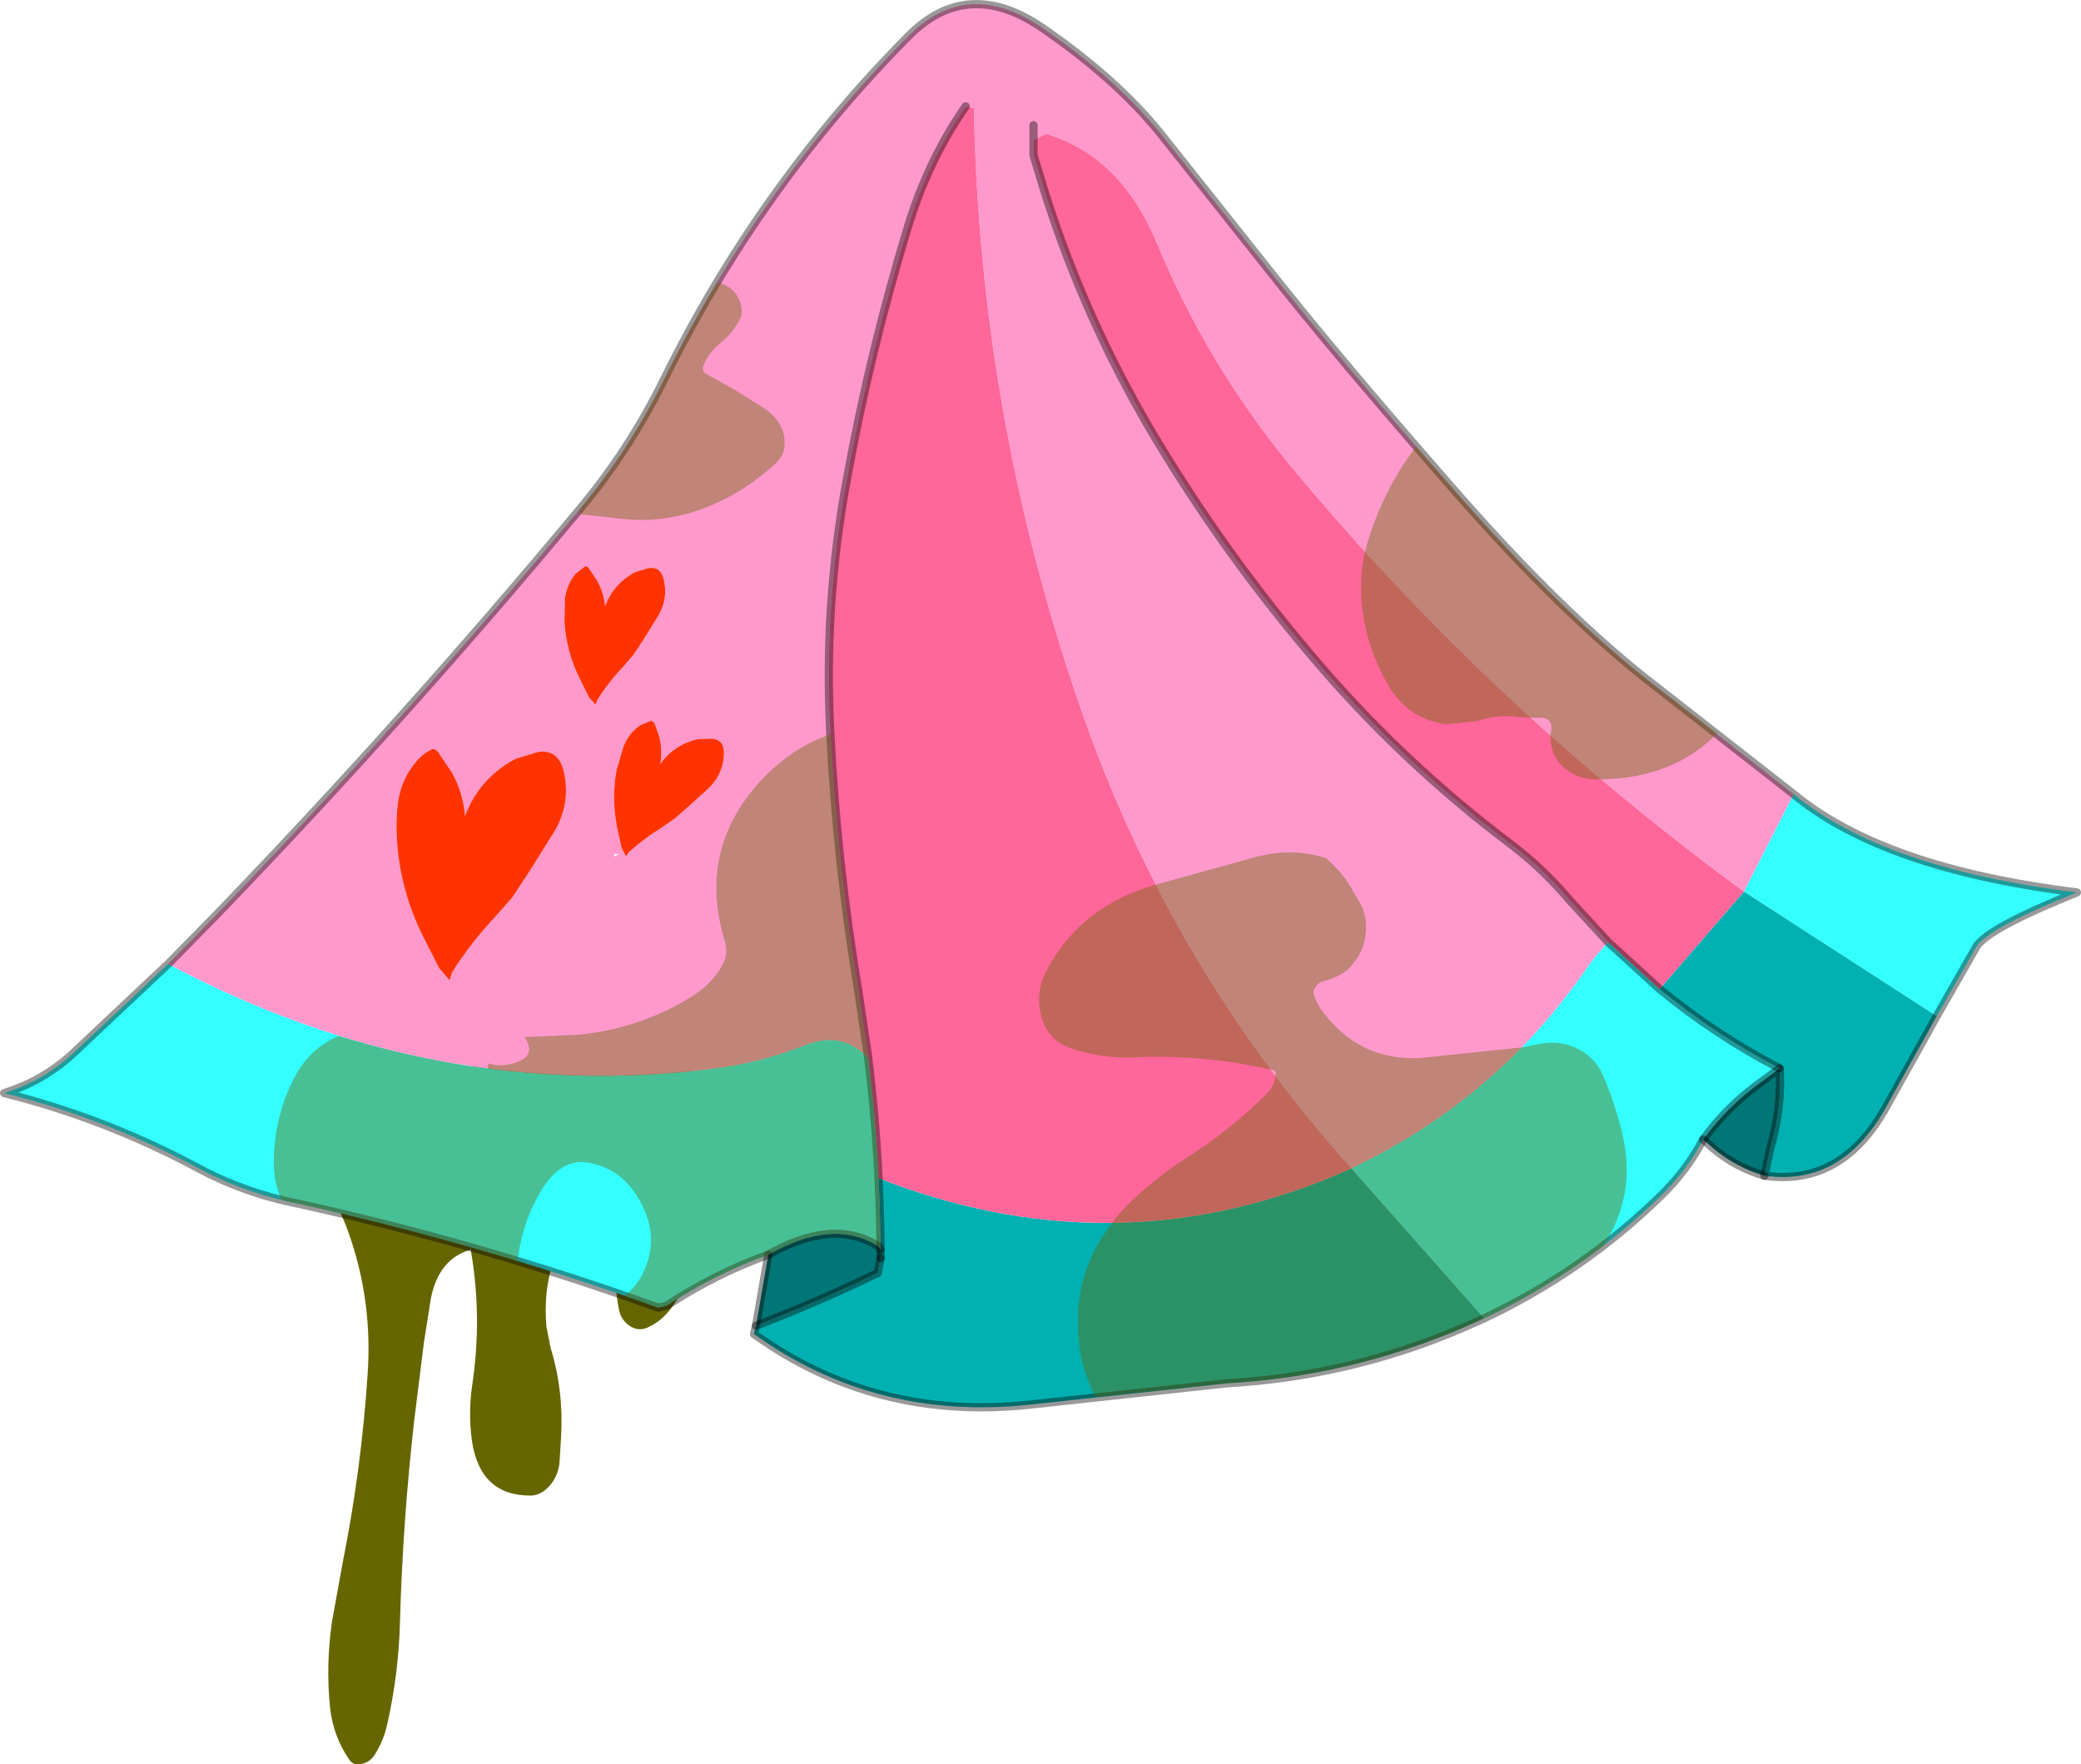 <svg viewBox="0 0 253.1 214.57" xmlns="http://www.w3.org/2000/svg" xmlns:xlink="http://www.w3.org/1999/xlink"><use transform="translate(0 -.02)" width="253.1" height="214.6" xlink:href="#a"/><defs><use width="253.1" height="214.6" xlink:href="#b" id="a"/><g id="b"><path d="m-51.4 17.8 3.3.35 2.7.25q2.7.25 3.15 2.9.15.95-.15 1.95-.8 1-.45 2.65.85 3.6 1.15 7.3l.5 5.3q.6 7.25-3.75 13.1-1.1 1.5-2.7 2.25-1.05.55-2.1 0-1.3-.75-1.55-2.25-.75-3.85.05-7.8.65-3.4-2.15-3.3-1 0-1.7.45-3.15 2-4.15 4.9-1.2 3.6-.85 7.9l.5 2.55q1.6 5.2 1.3 10.75l-.2 3.3q-.2 1.95-1.6 3.2-.9.8-1.9.8-6.15.05-7.15-6.65-.45-3.3 0-6.55 1.3-8.45-.15-16.7-3.9 1.1-4.85 5.95l-.85 5.4-1.15 9.25q-1.4 12.2-1.75 24.55-.15 6.35-1.55 12.55-.45 2.05-1.55 3.75-.6.95-1.7 1.1-.85.2-1.35-.5-1.95-2.8-2.35-6.3-.55-5.35.25-10.65l1.3-7.15q2.25-11.3 3-22.65.65-8.95-2.25-17.2-.8-2.35-2.2-4.9-.9-1.1-2.45-1.4l-1.1-.1q.7-2.45 1.95-3.6l1.5-1.15q6.1-3.45 12.6-6.6l3.6-1.95q5.1-3.15 10.8-4.45l4.05-.65q1.95-.15 3.95.05" fill="#660" fill-rule="evenodd" transform="translate(126.55 107.55)"/><path d="M91.6-10.95Q102.55-1.9 126.05 1 115.1 5.4 113.8 7.65l-4.8 8.4L85.55.9l6.05-11.85m-11 42q-1.95 3.7-5 6.7-9.55 9.35-21.65 15.05L37.8 34.55Q55.25 26.3 66.3 10.4q1.25-1.8 2.75-3.35l6.25 5.7q6.8 5.6 14.6 9.65l-2.3 1.7q-4 2.85-7 6.95m-113.7 14q-6.6 2.4-12.35 6.2l-1.05.25q-21.35-7.7-43.8-12.65-6.6-1.3-12.4-4.45-11.15-5.95-23.35-9 4.6-1.4 8.2-4.65L-106.1 9.7q32 17 66.2 12.75 5.75-.7 11.5-2.95 4.25-1.65 7.4 1.6l.05.1q.9 7.25 1.25 14.55.2 4.15.25 8.3h-.25q-5.45-3.5-13.4 1" fill="#3ff" fill-rule="evenodd" transform="translate(126.55 107.55)"/><path d="M85.55.9 109 16.05 102.9 27q-5.4 9.8-14.85 8.45l.7-3.3q1.45-4.95 1.15-9.75-7.8-4.05-14.6-9.65L85.55.9m-31.6 51.9-2.7 1.2q-13.7 5.85-28.6 6.7l-24 2.6q-18.75 2-33.5-8.6l.25-1q7.4-2.85 14.25-6.15l.55-.25.35-1.85v-1.4q-.05-4.15-.25-8.3Q8.4 46.7 35.4 35.6l2.4-1.05L53.95 52.8" fill="#01b1b1" fill-rule="evenodd" transform="translate(126.55 107.55)"/><path d="M91.6-10.95 85.55.9Q81.1-2.35 76.8-5.75 51.3-25.7 30.55-50.7 20.3-63.15 14.2-77.85 9.8-88.5.7-91.25l-1.55.75v1.85l1.4 4.6q4.85 15.3 13.1 29.25Q22.2-40.45 33-27.75q10.85 12.85 24.35 23 3.9 3 7.05 6.75l4.65 5.05q-1.5 1.55-2.75 3.35-11.05 15.9-28.5 24.15-22.15-24.7-33-56.15Q-7.4-56.95-8.1-94.35l-1-.25q-4.6 6.6-7.1 14.9-4.55 15-7.35 30.45-2.85 15.45-2 31.1.8 15.65 3.4 31.2l1.2 8.05H-21q-3.15-3.25-7.4-1.6-5.75 2.25-11.5 2.95-34.2 4.25-66.2-12.75l5.7-5.8q23.15-24 44.4-49.55 6-7.2 10.15-15.6Q-34.3-84.75-16-103.2q7.2-7.2 16.35-.85 8.85 6.1 14.2 12.7l13.35 16.8q8.05 10.2 21.95 26.1 13.8 15.85 25.25 24.6l16.5 12.9M-.85-92.3v1.8-1.8m-55.7 54.55q-1.05 1.3-1.3 3l-.05 2.95q.25 3.55 1.85 6.8l1.15 2.3.8.9.05-.25.15-.35q1.35-2.15 3.1-4l1.3-1.5 1.25-1.9 1.55-2.5q1.45-2.2.9-4.65-.35-1.7-1.85-1.5l-1.65.5q-2.65 1.4-3.65 4.15-.15-1.65-1-3.15l-1-1.5q-.25-.3-.45-.2l-1.15.9m-4.5 21.65-2.8.85Q-68.25-12.9-70-8.3q-.2-2.8-1.6-5.3l-1.65-2.45q-.4-.5-.8-.35-1.05.5-1.9 1.5-1.8 2.15-2.2 4.95-.3 2.5-.1 4.95.45 5.95 3.15 11.35l1.95 3.85 1.3 1.5.1-.4.2-.6q2.25-3.55 5.2-6.7l2.15-2.45 2.1-3.2 2.6-4.15q2.45-3.65 1.55-7.8-.6-2.8-3.1-2.5m16.6 8.1 1.75-1.55 2.15-1.95q1.95-1.75 2.05-4.3.1-1.7-1.4-1.9l-1.75.05q-2.9.65-4.6 3.05.3-1.65-.1-3.3l-.6-1.7-.4-.3-1.3.55q-1.4.95-2.05 2.55l-.85 2.85q-.65 3.5.05 7.05l.55 2.5.55 1.05.1-.2.2-.3q1.85-1.7 4.05-3.05l1.6-1.1m-6.8 4.35-.6-.05.05.35.2-.15.35-.15" fill="#f9c" fill-rule="evenodd" transform="translate(126.55 107.55)"/><path d="m-.85-90.5 1.55-.75q9.1 2.75 13.5 13.4 6.1 14.7 16.35 27.15Q51.3-25.7 76.8-5.75q4.3 3.4 8.75 6.65L75.3 12.75l-6.25-5.7L64.4 2q-3.15-3.75-7.05-6.75-13.5-10.15-24.35-23-10.8-12.7-19.35-27.05Q5.4-68.75.55-84.05l-1.4-4.6v-1.85m-8.25-4.1 1 .25q.7 37.4 12.9 72.75 10.85 31.45 33 56.15l-2.4 1.05q-27 11.1-55.1.15-.35-7.3-1.25-14.55v-.1l-1.2-8.05q-2.6-15.55-3.4-31.2-.85-15.65 2-31.1 2.8-15.45 7.35-30.45 2.5-8.3 7.1-14.9" fill="#f69" fill-rule="evenodd" transform="translate(126.55 107.55)"/><path d="M88.05 35.45q-3.45-1-6.2-3.3l-1.25-1.1q3-4.1 7-6.95l2.3-1.7q.3 4.8-1.15 9.75l-.7 3.3M-34.6 53.7l1.5-8.65q7.95-4.5 13.4-1l.25.4v1l-.35 1.85-.55.25q-6.85 3.3-14.25 6.15" fill="#017676" fill-rule="evenodd" transform="translate(126.55 107.55)"/><path d="m-56.55-37.75 1.15-.9q.2-.1.45.2l1 1.5q.85 1.5 1 3.15 1-2.75 3.65-4.15l1.65-.5q1.5-.2 1.85 1.5.55 2.45-.9 4.65l-1.55 2.5-1.25 1.9-1.3 1.5q-1.75 1.85-3.1 4l-.15.35-.05.25-.8-.9-1.15-2.3q-1.6-3.25-1.85-6.8l.05-2.95q.25-1.7 1.3-3M-44.45-8l-1.6 1.1q-2.2 1.35-4.05 3.05l-.2.3-.1.2-.55-1.05-.55-2.5q-.7-3.55-.05-7.05l.85-2.85q.65-1.6 2.05-2.55l1.3-.55.4.3.6 1.7q.4 1.65.1 3.3 1.7-2.4 4.6-3.05l1.75-.05q1.5.2 1.4 1.9-.1 2.55-2.05 4.3l-2.15 1.95L-44.45-8m-16.6-8.1q2.5-.3 3.1 2.5.9 4.15-1.55 7.8l-2.6 4.15-2.1 3.2L-66.35 4q-2.95 3.15-5.2 6.7l-.2.6-.1.4-1.3-1.5-1.95-3.85Q-77.8.95-78.25-5q-.2-2.45.1-4.95.4-2.8 2.2-4.95.85-1 1.9-1.5.4-.15.8.35l1.65 2.45q1.4 2.5 1.6 5.3 1.75-4.6 6.15-6.95l2.8-.85" fill="#f30" fill-rule="evenodd" transform="translate(126.55 107.55)"/><path d="m109 16.05 4.8-8.4Q115.1 5.4 126.05 1q-23.5-2.9-34.45-11.95m17.4 27L102.9 27q-5.4 9.8-14.85 8.45m-7.45-4.4q-1.95 3.7-5 6.7-9.55 9.35-21.65 15.05l-2.7 1.2q-13.7 5.85-28.6 6.7l-24 2.6q-18.75 2-33.5-8.6l.25-1m1.5-8.65q-6.6 2.4-12.35 6.2l-1.05.25q-21.35-7.7-43.8-12.65-6.6-1.3-12.4-4.45-11.15-5.95-23.35-9 4.6-1.4 8.2-4.65L-106.1 9.7l5.7-5.8q23.15-24 44.4-49.55 6-7.2 10.15-15.6Q-34.3-84.75-16-103.2q7.2-7.2 16.35-.85 8.85 6.1 14.2 12.7l13.35 16.8q8.05 10.2 21.95 26.1 13.8 15.85 25.25 24.6l16.5 12.9M89.9 22.4q.3 4.8-1.15 9.75l-.7 3.3m-7.45-4.4q3-4.1 7-6.95l2.3-1.7M-19.7 44.05l.25.4m0 1-.35 1.85-.55.25q-6.85 3.3-14.25 6.15m1.5-8.65q7.95-4.5 13.4-1" fill="none" stroke="#000" stroke-linecap="round" stroke-linejoin="round" stroke-opacity=".4" transform="translate(126.55 107.55)"/><path d="M88.05 35.45q-3.45-1-6.2-3.3l-1.25-1.1M-34.6 53.7l1.5-8.65m108.4-32.3q6.8 5.6 14.6 9.65M69.05 7.05 64.4 2q-3.15-3.75-7.05-6.75-13.5-10.15-24.35-23-10.8-12.7-19.35-27.05Q5.4-68.75.55-84.05l-1.4-4.6v-3.65m69.9 99.35 6.25 5.7m-96.25 8.35-1.2-8.05q-2.6-15.55-3.4-31.2-.85-15.65 2-31.1 2.8-15.45 7.35-30.45 2.5-8.3 7.1-14.9M-20.95 21.2v-.1m0 .1q.9 7.25 1.25 14.55m.25 8.7v-.4q-.05-4.15-.25-8.3m.25 8.7v1" fill="none" stroke="#000" stroke-linecap="round" stroke-linejoin="round" stroke-opacity=".4" transform="translate(126.55 107.55)"/><path d="M58-20.35q-2.5-.3-4.85.5l-3.7.4q-4.85-.55-7.35-5.1-1.65-2.95-2.45-6.15-1.2-5.1-.2-9.7h.05-.05q2-7.35 6.25-12.8l4.15 4.75q13.8 15.85 25.25 24.6l7.2 5.5q-5.3 5.45-14.1 5.6h-.1q-1.8.15-3.35-.7-2.7-1.4-2.75-4.65.6-2.2-1.35-2.15h-1l-1.65-.1m2.8 39.75q2.5-.45 4.7.7 2.15 1.15 3.05 3.45 1.4 3.35 2.25 6.95 1.7 7.35-2.4 13.55-6.7 5.1-14.45 8.75l-2.7 1.2q-13.7 5.85-28.6 6.7L6.7 62.35Q5.5 60.1 4.95 57.5 3.2 48.3 8.7 41.2q1-1.35 2.3-2.6 3.25-3.1 6.95-5.45 5.05-3.2 9.35-7.45 1.2-1.1 1.25-2.4.25-.7-.55-.75-8-1.85-16.45-1.5-4.3.2-8.1-1.2-2.5-.9-3.3-3.6-.85-2.95.55-5.7Q4.85 2.65 14.05.05l12.1-3.35q4.55-1.2 8.6.15Q36.3-1.8 37.5-.05l1.65 2.85.35 1.2q.4 3-1.05 5.1l-.8 1q-1.15 1.2-3.4 1.75-.45.1-.85.7-.25.4-.2.65.25 1.1.95 2.05 4.45 6.2 11.9 5.9l12.5-1.3 2.25-.45m-97.2-89.65q.2.95-.25 1.7-.85 1.6-2.3 2.75-1.6 1.3-2.1 2.95-.1.5.4.8l3.6 2 3.55 2.25q2.65 1.9 2.35 4.65-.1 1.1-1.15 2.05-4.8 4.4-10.7 6.05-3.5.95-7.1.7l-5.95-.65.05-.65q6-7.2 10.15-15.6 3.05-6.15 6.55-11.95 2.45.65 2.9 2.95m10.85 52.1q.8 15.65 3.4 31.2l1.2 8.05H-21l.05.1q.9 7.25 1.25 14.55.2 4.15.25 8.3h-.25q-5.45-3.5-13.4 1-6.6 2.4-12.35 6.2l-1.05.25-4.05-1.45q1.3-1.05 2.05-2.45 2-3.8.45-7.65-2.05-5.1-6.75-6.05-3.3-.7-5.7 3-2.55 4.05-3.1 8.95-13.15-4-26.7-7l-2-.45q-.95-2-.95-4.55 0-5.3 2.35-10.05 1.95-3.85 5.55-5.35 9 2.75 18.15 4l.05-.65q1.4.45 3 0 3-.8 1.4-3.2l6.6-.3q3.7-.35 7.2-1.55 3.45-1.15 6.55-3.1 2.2-1.35 3.5-3.45 1.05-1.55.5-3.3-3.35-11 4.3-19.4 3.8-4.1 8.5-5.7l.05.05" fill="#660" fill-opacity=".412" fill-rule="evenodd" transform="translate(126.55 107.55)"/></g></defs></svg>